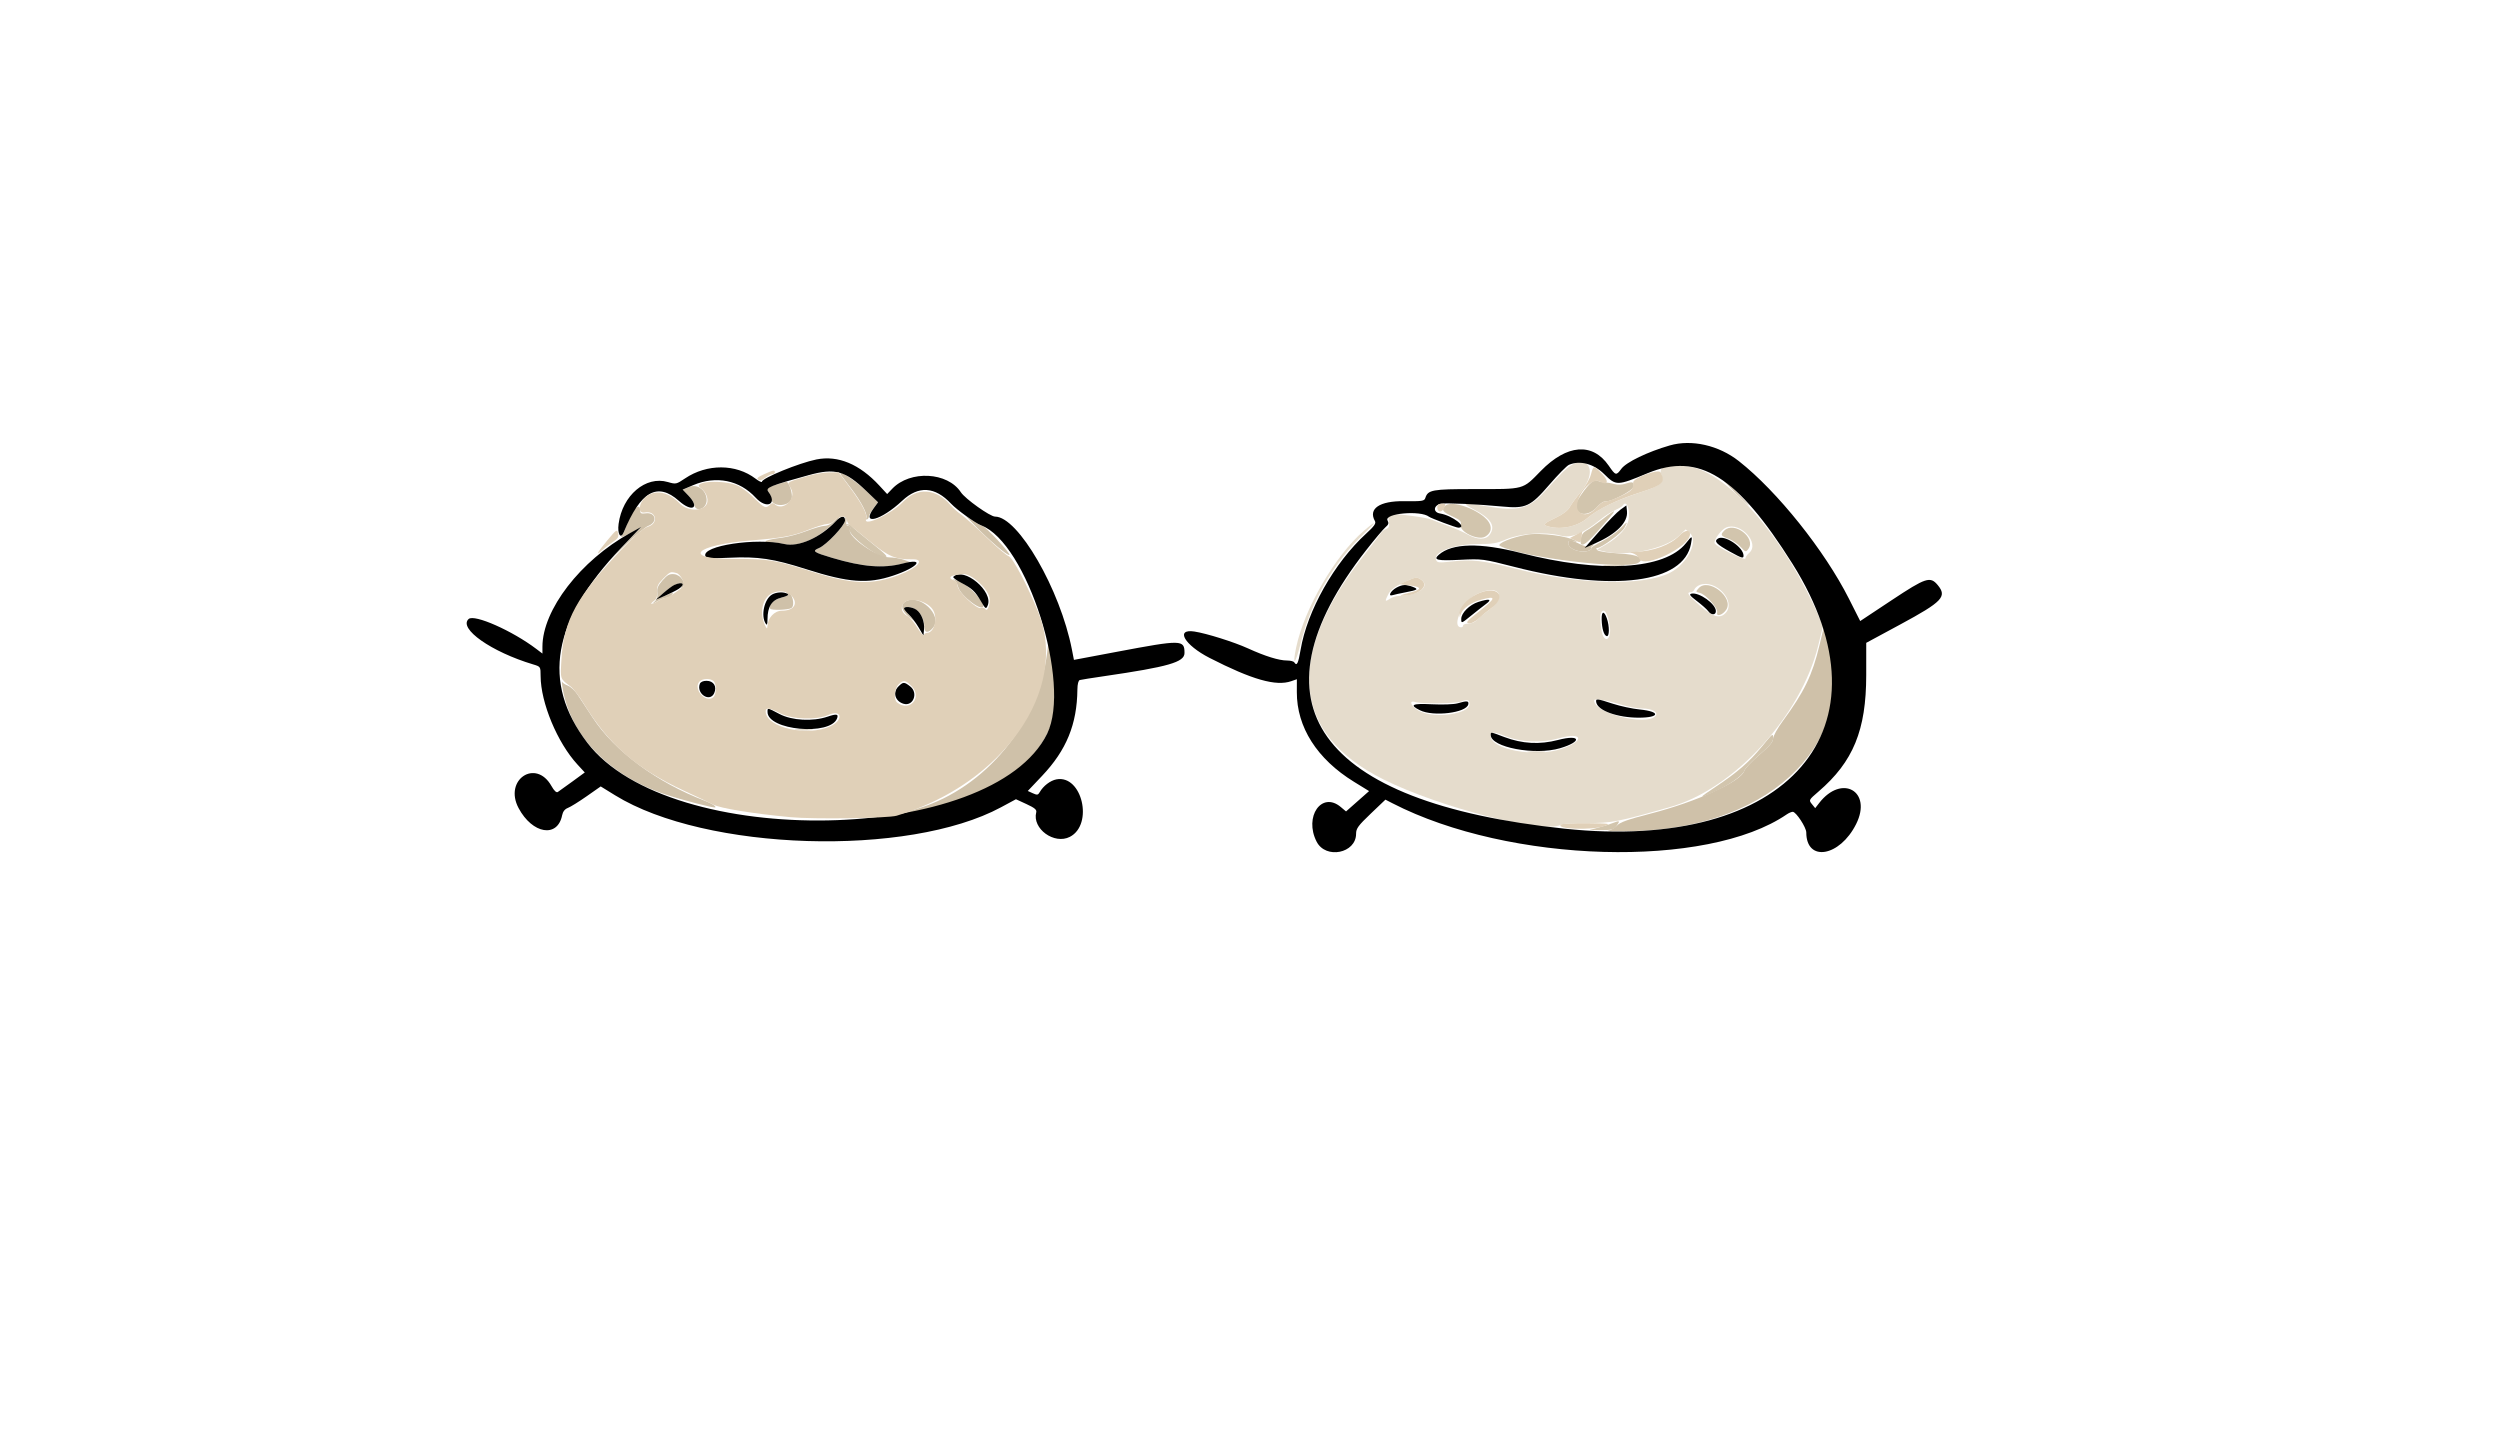 <svg xmlns="http://www.w3.org/2000/svg" width="1355" height="775" viewBox="0 0 1355 775" version="1.1"><path d="M 862.800 261.228 C 859.918 263.460, 854 271.951, 854 273.854 C 854 279.648, 860.882 280.176, 865.649 274.747 C 867.228 272.948, 869.218 271.611, 870.070 271.775 C 872.696 272.281, 884.741 266.098, 885.301 263.956 C 885.991 261.318, 884.836 260.813, 881.097 262.116 C 879.255 262.758, 876.839 262.877, 875.232 262.403 C 873.730 261.961, 871.375 261.529, 870 261.443 C 868.625 261.358, 866.812 260.988, 865.971 260.622 C 865.131 260.256, 863.703 260.528, 862.800 261.228 M 783.200 274.200 C 781.090 276.310, 781.882 277.457, 787.098 279.851 C 791.501 281.870, 792.134 282.517, 791.738 284.590 C 791.034 288.275, 801.007 293.064, 804.881 290.900 C 809.213 288.481, 808.971 283.947, 804.305 280.097 C 797.606 274.572, 786.055 271.345, 783.200 274.200 M 868.370 281.584 C 865.142 284.105, 861.316 286.789, 859.869 287.548 C 858.155 288.447, 857.084 289.974, 856.798 291.926 C 856.017 297.247, 858.667 296.138, 865.714 288.196 C 877.199 275.253, 877.529 274.433, 868.370 281.584 M 878 286.669 C 876.075 288.620, 871.575 291.721, 868 293.559 C 864.425 295.397, 861.950 296.931, 862.500 296.966 C 863.050 297.002, 862.825 297.467, 862 298 C 858.228 300.437, 850 297.924, 850 294.335 C 850 293.158, 850.664 292.933, 852.750 293.405 C 854.755 293.859, 855.073 293.766, 853.925 293.062 C 849.881 290.583, 834.973 288.649, 828.104 289.712 C 819.866 290.987, 810.759 294.731, 813 295.920 C 824.647 302.104, 881.711 309.022, 888 305.013 C 891.939 302.502, 887.700 300.523, 877.134 299.939 C 871.365 299.620, 866.464 298.864, 865.789 298.189 C 865.054 297.454, 864.999 297, 865.645 297 C 868.018 297, 879.005 288.891, 880.470 286.058 C 882.431 282.266, 882.317 282.294, 878 286.669 M 459.336 284.706 C 460.665 285.049, 461.017 285.794, 460.613 287.404 C 459.926 290.145, 475.335 302, 479.585 302 C 481.650 302, 480.316 300.576, 472.158 294.078 C 466.689 289.720, 461.914 285.670, 461.548 285.078 C 461.182 284.485, 460.121 284.052, 459.191 284.116 C 457.753 284.215, 457.775 284.303, 459.336 284.706 M 934.571 287.571 C 932.287 289.856, 932.579 290.446, 936.740 291.951 C 938.798 292.695, 941.770 294.683, 943.345 296.369 C 946.102 299.321, 946.261 299.364, 947.604 297.526 C 951.982 291.540, 939.861 282.282, 934.571 287.571 M 920.692 318.788 C 918.966 320.696, 918.986 320.780, 921.325 321.367 C 924.640 322.199, 931.304 329.728, 930.717 331.976 C 930.051 334.520, 933.696 333.393, 935.617 330.461 C 939.950 323.849, 925.992 312.932, 920.692 318.788 M 954.714 404.910 C 947.967 413.112, 941.523 418.706, 930.009 426.357 C 920.461 432.702, 920.276 433.095, 928.560 429.431 C 936.816 425.780, 944.689 420.317, 945.440 417.720 C 945.793 416.499, 949.438 412.638, 953.541 409.139 C 958.963 404.515, 961 402.126, 961 400.389 C 961 397.184, 961.172 397.060, 954.714 404.910 M 874 446.136 C 872.625 446.691, 869.250 447.758, 866.500 448.507 L 861.500 449.868 868 449.903 C 873.780 449.933, 874.699 449.664, 876.297 447.469 C 878.239 444.800, 877.857 444.579, 874 446.136" stroke="none" fill="#d2c5ad" fill-rule="evenodd"/><path d="M 846.618 256.281 C 844.353 258.635, 839.800 263.542, 836.500 267.184 C 828.826 275.654, 822.416 277.255, 806.865 274.583 C 793.075 272.215, 791.735 272.450, 798.648 276.029 C 808.129 280.938, 810.757 285.046, 807.443 289.777 C 805.395 292.702, 800.725 292.673, 795.500 289.701 C 793.300 288.451, 788.575 286.371, 785 285.081 C 781.425 283.791, 777.375 282.258, 776 281.675 C 773.050 280.424, 757.459 278.364, 754.323 278.810 C 752.439 279.078, 752.220 279.582, 752.701 282.542 C 753.146 285.284, 752.883 286.102, 751.378 286.657 C 750.345 287.038, 749.202 287.833, 748.839 288.425 C 748.475 289.016, 743.709 295.252, 738.249 302.282 C 696.374 356.191, 700.366 397.752, 749.789 422.430 C 780.168 437.599, 836.559 452.053, 845.886 447.061 C 847.184 446.367, 852.764 445.979, 860.254 446.062 C 873.101 446.206, 877.153 445.423, 905.500 437.314 C 940.049 427.432, 976.096 388.035, 985.468 349.914 L 988.070 339.329 986.168 334.914 C 967.656 291.953, 936.431 255.830, 915.203 252.818 C 904.035 251.234, 898.701 252.747, 900.321 257.039 C 902.088 261.722, 900.420 263.128, 888.396 267.090 C 875.593 271.308, 866.040 275.960, 860.565 280.643 C 855.025 285.381, 846.417 287.290, 839.250 285.370 C 835.917 284.477, 836.481 283.794, 843.170 280.622 C 847.206 278.708, 849.787 276.736, 850.870 274.739 C 851.767 273.086, 854.254 269.665, 856.398 267.136 C 867.879 253.589, 858.850 243.567, 846.618 256.281 M 879.491 274.015 C 879.146 274.573, 877.301 275.683, 875.392 276.481 C 873.483 277.278, 869.932 279.561, 867.501 281.552 C 858.055 289.293, 851.607 291.872, 845.701 290.273 C 837.738 288.117, 824.036 289.076, 816.371 292.325 C 811.313 294.469, 808.757 294.911, 801.750 294.853 C 788.460 294.743, 776.663 299.073, 778.341 303.445 C 778.939 305.005, 779.825 305.111, 786.257 304.390 C 797.946 303.081, 803.501 303.701, 822 308.377 C 855.626 316.878, 890.683 317.755, 905.086 310.457 C 914.550 305.661, 920.832 293.191, 915.927 288.937 L 913.636 286.950 910.068 290.365 C 902.383 297.720, 880.725 302.064, 868.573 298.687 L 865.646 297.873 870.573 295.033 C 877.393 291.101, 881.950 286.081, 882.658 281.719 C 883.618 275.805, 881.527 270.720, 879.491 274.015 M 739.163 287.732 C 723.670 301.080, 706.914 329.950, 702.535 350.842 C 700.206 361.952, 702.167 360.046, 705.025 348.421 C 710.457 326.331, 722.702 305.105, 738.940 289.632 C 746.387 282.537, 746.521 281.392, 739.163 287.732 M 935.500 285.939 C 932.883 287.031, 928.701 292.779, 929.330 294.418 C 930.056 296.310, 946 304.237, 946 302.706 C 946 302.012, 946.900 300.674, 948 299.732 C 954.109 294.501, 943.372 282.654, 935.500 285.939 M 760.313 315.929 C 756.064 317.939, 753.637 319.802, 752.563 321.878 C 750.471 325.923, 750.589 326.401, 753.223 324.557 C 754.445 323.701, 756.807 322.991, 758.473 322.981 C 768.562 322.916, 775.390 317.952, 770.404 314.306 C 767.942 312.506, 767.345 312.602, 760.313 315.929 M 921.228 317.064 C 919.978 317.552, 918.692 318.638, 918.371 319.476 C 918.049 320.314, 917.159 321, 916.393 321 C 913.846 321, 914.941 322.593, 921.427 328.322 C 928.401 334.483, 932.282 335.556, 935.345 332.171 C 941.131 325.777, 929.843 313.697, 921.228 317.064 M 800.252 322.104 C 792.922 325.732, 786.344 340, 792 340 C 792.550 340, 793 339.550, 793 339 C 793 338.450, 794.295 338, 795.878 338 C 797.460 338, 799.372 337.256, 800.126 336.348 C 800.881 335.439, 803.827 332.975, 806.674 330.872 C 817.332 322.998, 812.306 316.138, 800.252 322.104 M 867.589 332.627 C 866.865 334.516, 867.855 343.147, 869.011 345.018 C 871.054 348.323, 873.269 345.082, 872.569 339.810 C 871.550 332.124, 869.125 328.626, 867.589 332.627 M 792 380.201 C 789.258 381.371, 770.437 381.591, 766.979 380.493 C 763.078 379.255, 765.119 383.310, 769.500 385.500 C 777.851 389.676, 796.500 386.965, 796.500 381.575 C 796.500 379.208, 795.233 378.821, 792 380.201 M 864 379.672 C 864 386.489, 891.820 393.620, 897.197 388.183 C 899.207 386.151, 895.534 384, 890.056 384 C 887.547 384, 882.345 383.042, 878.497 381.872 C 870.306 379.380, 864 378.423, 864 379.672 M 808 398.932 C 808 406.272, 832.062 410.668, 846.282 405.926 C 859.183 401.624, 858.025 396.449, 844.987 400.139 C 835.792 402.741, 824.300 402.329, 816.213 399.107 C 809.667 396.498, 808 396.463, 808 398.932" stroke="none" fill="#e5dccc" fill-rule="evenodd"/><path d="M 456.045 257.748 C 456.845 258.846, 459.351 262.175, 461.614 265.145 C 466.812 271.970, 470.304 278.765, 469.581 280.649 C 469.269 281.462, 469.459 281.835, 470.011 281.493 C 470.555 281.157, 471 280.388, 471 279.785 C 471 279.182, 472.107 277.238, 473.460 275.464 L 475.919 272.239 469.689 266.257 C 463.155 259.982, 453.109 253.717, 456.045 257.748 M 940.500 267 C 944.320 270.850, 947.671 274, 947.946 274 C 948.221 274, 945.320 270.850, 941.500 267 C 937.680 263.150, 934.329 260, 934.054 260 C 933.779 260, 936.680 263.150, 940.500 267 M 420.202 262.848 C 415.142 264.426, 414.972 264.590, 416.420 266.500 C 417.254 267.600, 417.951 269.297, 417.968 270.271 C 418.049 274.763, 427.318 274.923, 429.014 270.462 C 429.912 268.101, 427.621 260.828, 426.065 261.098 C 425.754 261.152, 423.116 261.939, 420.202 262.848 M 373.659 263.933 L 369.885 265.516 372.891 268.396 C 374.544 269.980, 376.033 272.221, 376.199 273.378 C 376.860 277.991, 383 275.936, 383 271.100 C 383 265.846, 378.088 262.076, 373.659 263.933 M 343.091 277.354 C 341.946 279.205, 340.327 282.656, 339.492 285.023 C 338.657 287.391, 337.420 289.994, 336.743 290.810 C 336.066 291.625, 338.210 290.808, 341.506 288.995 L 347.500 285.698 338.500 295.099 L 329.500 304.500 339 295.301 C 344.225 290.242, 349.749 285.637, 351.276 285.066 C 356.648 283.060, 355.433 277.416, 349.807 278.242 C 347.634 278.561, 347 278.254, 347 276.886 C 347 273.707, 345.212 273.921, 343.091 277.354 M 452 282.500 C 450.663 283.923, 448.532 285, 447.053 285 C 445.624 285, 441.090 286.290, 436.977 287.866 C 432.865 289.442, 426.840 291.058, 423.588 291.458 C 415.478 292.455, 412.103 293.843, 417.500 293.961 C 419.700 294.009, 423.366 294.480, 425.646 295.006 C 430.877 296.214, 438.999 293.643, 445.830 288.617 C 450.325 285.311, 455.883 280, 454.849 280 C 454.574 280, 453.292 281.125, 452 282.500 M 458 282.074 C 458 284.676, 447.909 295.381, 443.884 297.048 C 439.962 298.673, 440.845 299.332, 451 302.355 C 466.941 307.100, 477.972 308.125, 488.053 305.798 L 493.258 304.597 489.879 303.375 C 488.021 302.702, 484.378 302.118, 481.784 302.076 C 475.282 301.971, 459.689 291.087, 460.636 287.314 C 461.046 285.682, 460.784 285, 459.747 285 C 458.719 285, 458.421 284.249, 458.755 282.500 C 459.018 281.125, 458.956 280, 458.617 280 C 458.277 280, 458 280.933, 458 282.074 M 528 284.445 C 535.418 292.227, 545.891 301.203, 547.088 300.804 C 548.271 300.410, 533.918 285, 532.368 285 C 531.871 285, 529.672 283.813, 527.482 282.362 L 523.500 279.725 528 284.445 M 850 294.443 C 850 297.937, 858.293 300.395, 862 298 C 862.825 297.467, 863.050 297.017, 862.500 297 C 861.950 296.983, 862.175 296.533, 863 296 C 863.825 295.467, 864.050 295.031, 863.500 295.031 C 862.950 295.031, 861.904 295.408, 861.176 295.870 C 860.369 296.382, 858.434 295.986, 856.215 294.855 C 851.844 292.626, 850 292.504, 850 294.443 M 869.784 306.738 C 872.689 306.941, 877.189 306.939, 879.784 306.734 C 882.378 306.528, 880 306.363, 874.500 306.365 C 869 306.368, 866.878 306.536, 869.784 306.738 M 359.104 314.535 C 356.645 317.335, 355.992 318.900, 356.269 321.327 C 356.526 323.577, 356.038 324.994, 354.564 326.275 C 352.913 327.711, 353.200 327.664, 356 326.039 C 357.925 324.922, 360.232 324.006, 361.128 324.004 C 362.023 324.002, 363.352 323.281, 364.082 322.401 C 365.293 320.942, 365.071 320.943, 361.551 322.414 C 356.482 324.532, 356.369 324.134, 360.945 320.291 C 365.721 316.282, 370.696 314.736, 369.605 317.600 C 369.057 319.039, 369.163 319.221, 370.042 318.348 C 372.116 316.292, 369.034 311.554, 365.392 311.198 C 362.892 310.953, 361.687 311.593, 359.104 314.535 M 517.596 314.765 C 518.199 315.169, 518.979 316.673, 519.329 318.107 C 520.518 322.971, 533.149 332.366, 532.967 328.250 C 532.870 326.061, 526.910 319.273, 522.994 316.891 C 519.093 314.518, 514.570 312.737, 517.596 314.765 M 426.833 321.876 C 427.749 322.456, 426.742 323.079, 423.615 323.867 C 419.256 324.964, 416.224 327.936, 417.447 329.914 C 418.056 330.899, 427.179 330.625, 428.887 329.570 C 431.173 328.157, 429.351 320.982, 426.715 321.015 C 425.852 321.026, 425.886 321.276, 426.833 321.876 M 490.750 326.045 C 487.839 327.799, 488.661 331.237, 492.750 334.410 L 496.500 337.319 493.250 333.862 C 489.454 329.824, 489.254 329, 492.066 329 C 496.915 329, 501 333.993, 501 339.919 C 501 343.201, 503.213 343.318, 505.750 340.169 C 511.105 333.523, 498.319 321.483, 490.750 326.045 M 986.157 349.709 C 982.303 365.895, 977.946 374.907, 966.317 390.740 C 963.384 394.734, 961 399.056, 961 400.379 C 961 402.128, 958.979 404.502, 953.541 409.139 C 949.438 412.638, 945.793 416.499, 945.440 417.720 C 943.754 423.554, 919.744 434.522, 894.404 441.033 C 882.200 444.169, 878.003 445.670, 876.365 447.483 C 875.190 448.782, 872.940 450.075, 871.365 450.356 C 869.789 450.638, 876.150 450.677, 885.500 450.445 C 961.899 448.546, 1009.251 400.019, 989.728 343.630 L 988.470 339.993 986.157 349.709 M 567.590 353.500 C 562.844 392.087, 534.325 426.814, 498.182 438.019 C 485.168 442.053, 486.198 442.943, 500.480 440.004 C 533.762 433.156, 557.529 418.125, 567.606 397.550 L 571.500 389.599 571.386 374.050 C 571.312 363.853, 570.766 356.607, 569.800 353 L 568.328 347.500 567.590 353.500 M 304.721 371.500 C 308.325 397.804, 329.397 420.091, 360.552 430.549 C 369.266 433.474, 387.185 438.148, 387.703 437.630 C 388.281 437.052, 385.694 435.409, 382 434.008 C 356.177 424.215, 333.060 407.099, 321.283 389.052 C 318.213 384.349, 314.531 378.733, 313.101 376.573 C 311.670 374.414, 309.278 372.183, 307.784 371.617 C 306.289 371.050, 304.897 370.117, 304.689 369.543 C 304.480 368.970, 304.495 369.850, 304.721 371.500 M 431.776 395.733 C 434.128 395.945, 437.728 395.942, 439.776 395.727 C 441.824 395.512, 439.900 395.339, 435.500 395.343 C 431.100 395.346, 429.424 395.522, 431.776 395.733 M 828.776 407.733 C 831.128 407.945, 834.728 407.942, 836.776 407.727 C 838.824 407.512, 836.900 407.339, 832.500 407.343 C 828.100 407.346, 826.424 407.522, 828.776 407.733" stroke="none" fill="#cfc1a9" fill-rule="evenodd"/><path d="M 905 241.434 C 893.040 244.887, 881.441 250.485, 878.775 254.090 C 875.964 257.892, 875.658 257.817, 871.930 252.398 C 863.181 239.681, 849.306 240.760, 835.115 255.260 C 825.047 265.547, 826.683 265.106, 798.745 265.085 C 776.359 265.068, 773.925 265.512, 772.546 269.856 C 771.995 271.592, 770.953 271.753, 761.062 271.633 C 747.699 271.470, 741.463 275.716, 745.217 282.423 C 745.918 283.676, 744.855 285.193, 740.476 289.196 C 723.140 305.040, 708.475 331.048, 704.908 352.273 C 703.670 359.643, 702.871 361.219, 701.500 359 C 701.160 358.450, 699.415 358, 697.622 358 C 693.199 358, 685.794 355.704, 676.377 351.413 C 668.833 347.975, 653.948 343.296, 647.338 342.285 C 636.808 340.675, 641.954 349.603, 655.578 356.583 C 678.580 368.366, 691.599 372.079, 699.843 369.205 L 702.904 368.137 702.882 375.073 C 702.822 394.115, 713.833 411.410, 733.865 423.737 L 742.044 428.771 735.798 434.286 L 729.552 439.801 726.699 437.401 C 716.354 428.695, 706.657 442.614, 713.611 456.189 C 718.551 465.834, 735 462.525, 735 451.887 C 735 449.049, 736.142 447.483, 742.949 440.989 L 750.899 433.405 754.699 435.362 C 818.120 468.024, 925.263 471.027, 968.473 441.355 C 969.557 440.610, 970.998 440, 971.674 440 C 973.458 440, 978.999 448.453, 979.004 451.180 C 979.030 467.444, 997.152 464.391, 1006.029 446.627 C 1014.931 428.811, 998.264 419.365, 985.973 435.261 L 983.838 438.021 982.058 435.823 C 980.301 433.654, 980.348 433.564, 985.592 429.062 C 1004.454 412.869, 1011.479 395.753, 1011.492 365.961 L 1011.500 348.421 1029.940 338.465 C 1052.833 326.104, 1055.439 323.364, 1050.250 317.114 C 1046.202 312.238, 1043.835 313.012, 1025.365 325.255 L 1008.230 336.612 1002.146 324.556 C 988.940 298.386, 963.325 266.347, 942.500 249.950 C 931.556 241.334, 916.887 238.002, 905 241.434 M 442.500 249.025 C 433.164 250.907, 413 259.144, 413 261.077 C 413 261.640, 411.439 260.911, 409.531 259.456 C 398.897 251.345, 383.212 251.282, 371.296 259.301 C 366.562 262.487, 366.324 262.537, 361.969 261.260 C 349.969 257.744, 337.357 268.467, 335.280 283.949 C 334.537 289.489, 336.397 292.521, 338.059 288.478 C 347.183 266.277, 356.289 261.099, 367.965 271.469 C 375.217 277.910, 379.598 275.308, 372.987 268.487 L 369.975 265.379 375.737 262.939 C 388.176 257.674, 400.831 260.223, 409.586 269.758 C 415.502 276.201, 421.581 273.322, 416.435 266.514 C 414.774 264.315, 417.119 263.355, 438.500 257.479 C 452.604 253.602, 458.103 255.131, 469.534 266.108 L 475.919 272.239 473.607 275.370 C 466.436 285.081, 477.421 282.234, 489.033 271.372 C 497.858 263.117, 506.729 263.668, 515.500 273.013 C 518.606 276.323, 528.626 283.546, 531.730 284.713 C 556.616 294.067, 580.859 370.496, 567.555 397.656 C 538.081 457.822, 363.002 461.225, 318.268 402.500 C 293.385 369.834, 299.245 336.199, 336.656 296.968 L 347.500 285.596 341.500 288.916 C 314.648 303.771, 294 330.561, 294 350.545 L 294 354.237 290.750 351.770 C 277.732 341.885, 257.059 332.731, 254.003 335.498 C 248.306 340.653, 266.299 353.317, 288.975 360.111 C 292.987 361.313, 293 361.333, 293.015 366.408 C 293.057 380.849, 302.092 402.551, 312.982 414.365 L 316.952 418.672 310.238 423.586 C 306.545 426.289, 302.987 428.842, 302.332 429.261 C 301.562 429.752, 300.348 428.613, 298.906 426.047 C 290.409 410.929, 272.896 422.644, 281.069 437.978 C 288.568 452.047, 302.189 454.305, 304.672 441.891 C 305.078 439.862, 306.131 438.521, 307.823 437.877 C 309.221 437.346, 313.790 434.511, 317.977 431.577 L 325.588 426.243 333.383 431.052 C 382.434 461.314, 492.164 464.714, 542.572 437.534 L 550.645 433.182 556.377 435.830 C 560.787 437.868, 562.001 438.890, 561.641 440.263 C 559.323 449.130, 571.409 457.942, 579.881 453.561 C 592.812 446.874, 586.482 419.811, 572.597 422.416 C 569.272 423.040, 565.432 425.987, 563.493 429.404 C 562.621 430.938, 562.118 431.011, 559.773 429.942 L 557.060 428.706 564.830 420.498 C 578.022 406.562, 583.749 392.549, 583.949 373.719 C 583.980 370.788, 584.484 368.799, 585.250 368.581 C 585.938 368.385, 591.900 367.438, 598.500 366.476 C 633.278 361.406, 642 358.894, 642 353.949 C 642 346.665, 640.579 346.639, 605.285 353.285 L 582.070 357.656 580.983 352.078 C 574.630 319.493, 551.813 280, 539.340 280 C 536.644 280, 523.136 270.382, 520.778 266.784 C 513.585 255.805, 493.317 254.753, 483.638 264.856 L 480.838 267.779 476.670 263.258 C 465.856 251.526, 454.194 246.668, 442.500 249.025 M 850.371 251.932 C 849.200 252.435, 844.397 257.313, 839.696 262.772 C 829.539 274.570, 826.941 275.769, 814.210 274.536 C 801.407 273.296, 783.188 272.467, 780.882 273.020 C 776.864 273.983, 776.615 277.676, 780.525 278.310 C 787.225 279.398, 795.679 286, 790.371 286 C 789.214 286, 775.584 280.899, 774.535 280.073 C 769.947 276.461, 749.994 278.251, 752.049 282.091 C 752.836 283.562, 752.596 284.357, 750.950 285.736 C 749.792 286.706, 745.074 292.314, 740.466 298.197 C 675.414 381.252, 713.680 434.967, 848 449.145 C 969.438 461.962, 1027.413 394.604, 971.541 305.610 C 941.623 257.956, 920.759 244.922, 892.939 256.504 C 876.442 263.372, 875.962 263.381, 869.436 256.937 C 863.765 251.337, 856.316 249.381, 850.371 251.932 M 878.302 276.221 C 876.542 277.475, 871.446 282.672, 866.977 287.770 L 858.850 297.041 864.589 294.503 C 876.179 289.377, 882.431 283.081, 881.826 277.144 L 881.500 273.942 878.302 276.221 M 452.924 282.591 C 444.695 291.385, 432.759 296.661, 425.148 294.868 C 409.950 291.286, 380.183 295.822, 382.321 301.393 C 382.802 302.647, 384.866 302.789, 395.375 302.293 C 410.863 301.561, 419.099 302.795, 437.097 308.544 C 459.870 315.820, 470.290 316.588, 484.062 312.006 C 497.650 307.486, 501.812 302.180, 489.207 305.446 C 478.618 308.190, 467.612 307.300, 451 302.355 C 440.845 299.332, 439.962 298.673, 443.884 297.048 C 447.909 295.381, 458 284.676, 458 282.074 C 458 279.249, 455.847 279.468, 452.924 282.591 M 913.752 294.445 C 902.314 308.779, 867.633 310.845, 824.500 299.759 C 802.122 294.008, 786.997 294.339, 779.774 300.738 C 776.660 303.496, 778.967 304.033, 791.317 303.423 C 803.381 302.828, 803.671 302.866, 821.058 307.321 C 874.463 321.005, 912.591 315.984, 916.527 294.750 C 917.381 290.148, 917.196 290.128, 913.752 294.445 M 931.128 291.900 C 928.807 293.370, 930.238 294.916, 937.762 299.071 C 944.112 302.578, 945 302.836, 945 301.180 C 945 296.590, 934.653 289.667, 931.128 291.900 M 516.691 312.642 C 516.338 312.995, 518.176 314.400, 520.775 315.764 C 526.966 319.013, 528.455 320.394, 531.657 325.858 C 534.158 330.125, 534.395 330.283, 535.290 328.275 C 538.675 320.690, 522.358 306.975, 516.691 312.642 M 365.500 317.029 C 364.400 317.526, 361.700 319.529, 359.500 321.481 L 355.500 325.031 360.500 322.866 C 363.250 321.675, 366.512 320.041, 367.750 319.235 C 371.733 316.641, 370.039 314.981, 365.500 317.029 M 756.869 318.510 C 753.715 320.223, 752.050 323.433, 754.756 322.582 C 755.715 322.281, 758.941 321.573, 761.924 321.010 C 768.536 319.761, 769.043 319.347, 765.574 318.028 C 762.010 316.673, 760.049 316.782, 756.869 318.510 M 418.500 322.208 C 414.252 324.644, 412.239 333.727, 415 338 C 415.720 339.115, 415.973 338.528, 415.985 335.718 C 416.013 328.752, 418.267 325.213, 423.519 323.891 C 426.706 323.088, 427.747 322.455, 426.833 321.876 C 424.959 320.688, 420.866 320.851, 418.500 322.208 M 916.712 321.762 C 915.325 322.072, 915.999 322.975, 919.712 325.782 C 922.345 327.774, 925.088 330.213, 925.807 331.202 C 927.493 333.523, 930 333.520, 930 331.196 C 930 327.315, 920.870 320.832, 916.712 321.762 M 801.179 326.267 C 796.495 327.766, 792 332.245, 792 335.413 C 792 338.017, 792.013 338.013, 797.250 333.762 C 800.138 331.418, 803.850 328.502, 805.500 327.282 C 808.930 324.745, 807.201 324.340, 801.179 326.267 M 490 329.826 C 490 330.280, 491.168 331.742, 492.595 333.076 C 494.023 334.409, 496.385 337.525, 497.845 340 L 500.500 344.500 500.822 341.131 C 501.218 336.994, 499.420 332.408, 496.640 330.460 C 494.398 328.890, 490 328.470, 490 329.826 M 868.100 335.750 C 868.232 340.738, 869.279 344.260, 870.778 344.759 C 872.339 345.280, 872.414 339.486, 870.902 335.149 C 869.411 330.872, 867.978 331.179, 868.100 335.750 M 379.317 370.617 C 377.249 376.006, 384.728 380.886, 387.094 375.692 C 388.726 372.112, 386.791 369, 382.933 369 C 381.096 369, 379.697 369.626, 379.317 370.617 M 486.913 372.087 C 483.732 375.268, 485.162 380.070, 489.699 381.439 C 494.952 383.024, 497.856 375.605, 493.365 372.073 C 490.086 369.493, 489.506 369.494, 486.913 372.087 M 865.184 380.715 C 866.043 385.180, 876.759 389.013, 888.299 388.985 C 899.741 388.956, 900.113 385.664, 888.801 384.549 C 884.817 384.156, 878.224 382.747, 874.151 381.418 C 865.331 378.539, 864.756 378.493, 865.184 380.715 M 790 381.203 C 788.047 381.773, 781.947 382.001, 776.202 381.718 C 765.347 381.183, 763.654 382.010, 769.574 384.956 C 776.871 388.586, 794.922 386.361, 795.815 381.722 C 796.185 379.799, 795.127 379.705, 790 381.203 M 416 385.896 C 416 395.813, 450.003 398.974, 453.677 389.399 C 454.604 386.982, 453.458 386.765, 448.560 388.428 C 440.497 391.166, 429.247 390.549, 422.500 387 C 415.757 383.453, 416 383.494, 416 385.896 M 808 398.427 C 808 405.033, 831.992 409.567, 845.586 405.530 C 857.792 401.906, 856.749 397.838, 844.442 401.068 C 834.572 403.657, 825.105 403.152, 815.454 399.519 C 807.588 396.558, 808 396.619, 808 398.427" stroke="none" fill="#000000" fill-rule="evenodd"/><path d="M 862.271 257.250 C 861.641 259.587, 859.185 263.808, 856.813 266.629 C 854.441 269.450, 851.767 273.104, 850.870 274.750 C 849.791 276.731, 847.188 278.716, 843.170 280.622 C 836.481 283.794, 835.917 284.477, 839.250 285.370 C 846.418 287.291, 855.026 285.381, 860.565 280.641 C 865.964 276.023, 876.574 270.857, 888.483 267.050 C 901.411 262.917, 902.924 261.463, 899.993 255.987 C 898.907 253.958, 885.017 259.126, 885.172 261.500 C 885.404 265.065, 884.501 266.045, 878.309 268.942 C 874.630 270.664, 870.922 271.939, 870.070 271.775 C 869.218 271.611, 867.228 272.948, 865.649 274.747 C 862.022 278.878, 858.587 279.841, 855.960 277.464 C 851.235 273.188, 861.413 258.010, 867 261 C 871.451 263.382, 872.281 260.873, 868.369 256.866 C 863.685 252.069, 863.665 252.071, 862.271 257.250 M 414.025 257.074 C 410.685 258.589, 409.908 259.325, 410.963 259.977 C 411.894 260.552, 413.210 260.194, 414.822 258.925 C 416.168 257.866, 417.884 257, 418.635 257 C 419.386 257, 420 256.550, 420 256 C 420 254.601, 419.133 254.757, 414.025 257.074 M 435.500 258.654 C 425.850 261.743, 426.570 261.085, 428.719 264.853 C 431.888 270.411, 424.149 277.549, 419.737 273.137 C 419.059 272.459, 418.258 272.599, 417.293 273.564 C 415.104 275.753, 414.231 275.393, 408.929 270.119 C 406.230 267.435, 402.330 264.419, 400.261 263.417 C 392.808 259.809, 374.382 260.778, 379.695 264.499 C 383.216 266.965, 384.594 271.686, 382.477 274.026 C 379.469 277.349, 372.100 276.764, 368.437 272.911 C 363.088 267.285, 356.721 265.481, 351.684 268.163 C 346.532 270.908, 344.765 278.660, 349.499 277.755 C 355.685 276.573, 357.189 283.710, 351.128 285.491 C 348.819 286.170, 344.429 289.952, 337.199 297.491 C 312.643 323.097, 305.504 336.113, 304.294 357.491 C 303.678 368.356, 303.477 367.757, 309.199 372.044 C 310.684 373.156, 314.033 377.538, 316.641 381.783 C 330.193 403.834, 344.988 416.643, 370.631 428.526 C 377.159 431.551, 384.300 434.949, 386.500 436.076 C 390.537 438.145, 407.961 440.982, 428.500 442.914 C 440.940 444.084, 481.272 443.525, 486 442.117 C 543.666 424.944, 579.442 373.890, 562.933 332.330 C 557.129 317.720, 548.899 302.102, 546.633 301.399 C 545.460 301.035, 540 296.370, 534.500 291.033 C 529 285.695, 522.925 280.247, 521 278.928 C 519.075 277.608, 516.429 275.262, 515.120 273.715 C 507.512 264.724, 497.079 264.006, 489.524 271.952 C 483.210 278.591, 467.703 285.822, 469.430 281.321 C 470.319 279.006, 467.429 273.337, 460.795 264.380 L 454.589 256 449.044 256.047 C 445.971 256.073, 439.934 257.235, 435.500 258.654 M 779 274.893 C 779 277.762, 781.413 278.083, 782.687 275.384 C 783.708 273.221, 783.589 273, 781.406 273 C 779.712 273, 779 273.560, 779 274.893 M 452.500 282 C 451.505 283.100, 449.646 284, 448.371 284 C 447.096 284, 442.553 285.402, 438.276 287.115 C 429.774 290.522, 424.379 291.525, 407 292.930 C 376.194 295.422, 369.238 303.044, 397.859 302.948 C 416.524 302.885, 419.834 303.427, 440.071 309.860 C 461.683 316.729, 472.416 317.168, 486.905 311.772 C 497.276 307.911, 501.684 303.056, 494.728 303.158 C 485.339 303.295, 481.665 301.759, 471.441 293.420 C 466.100 289.064, 461.116 285, 460.365 284.390 C 459.614 283.779, 459 282.542, 459 281.640 C 459 279.304, 454.726 279.541, 452.500 282 M 329.214 292.839 C 323.735 299.422, 322.458 301.767, 326.250 298.279 C 327.488 297.141, 330.094 295.144, 332.042 293.841 C 334.935 291.906, 335.478 291.023, 335.005 289.023 C 334.461 286.715, 334.128 286.934, 329.214 292.839 M 910.365 290.167 C 905.425 295.368, 896.048 298.834, 886.201 299.100 C 883.029 299.185, 882.857 299.297, 885 299.882 C 886.375 300.258, 887.950 301.590, 888.500 302.842 C 890.958 308.438, 916 296.316, 916 289.530 C 916 286.900, 913.163 287.221, 910.365 290.167 M 854.184 289.852 L 850.869 291.619 853.481 292.810 C 856.892 294.363, 856.707 294.453, 857.213 291 C 857.455 289.350, 857.619 288.019, 857.577 288.042 C 857.535 288.065, 856.008 288.879, 854.184 289.852 M 359.506 313.561 C 356.595 316.472, 355.989 317.768, 356.184 320.669 C 356.346 323.072, 355.871 324.621, 354.712 325.469 C 351.717 327.659, 352.871 328.049, 356.250 325.989 C 358.038 324.899, 360.093 324.006, 360.817 324.004 C 361.893 324.001, 366.342 321.169, 370.263 317.992 C 371.667 316.855, 368.934 311.216, 366.687 310.614 C 363.373 309.725, 363.320 309.747, 359.506 313.561 M 517.750 311.716 C 514.527 312.204, 514.152 313.596, 517 314.500 C 518.232 314.891, 519 316.013, 519 317.422 C 519 320.498, 529.410 330.440, 531.708 329.559 C 532.606 329.214, 533.688 329.495, 534.113 330.182 C 535.230 331.990, 537.015 326.818, 536.297 323.857 C 534.972 318.397, 526.124 310.646, 521.790 311.150 C 521.080 311.232, 519.263 311.487, 517.750 311.716 M 762.500 314.859 L 758.500 316.666 763.299 317.216 C 771.247 318.126, 771.078 319.542, 762.780 321.551 C 759.876 322.255, 758.400 322.859, 759.500 322.896 C 768.242 323.183, 775.127 317.760, 770.404 314.306 C 768.105 312.625, 767.325 312.680, 762.500 314.859 M 418.315 321.603 C 413.306 324.094, 411.498 332.024, 414.464 338.500 C 415.545 340.862, 415.856 341.075, 415.923 339.500 C 416.121 334.838, 419.729 331, 423.914 331 C 430.185 331, 432.748 327.249, 429.250 323.191 C 426.810 320.359, 422.172 319.686, 418.315 321.603 M 800.252 322.104 C 795.199 324.606, 790.975 329.304, 791.063 332.327 L 791.127 334.500 791.985 332.374 C 793.125 329.551, 797.570 326.485, 802.500 325.119 C 811.326 322.674, 811.103 324.015, 801.425 331.579 C 795.116 336.510, 794.216 337.556, 796.040 337.835 C 797.402 338.043, 799.416 337.075, 801.365 335.276 C 803.089 333.684, 806.157 331.172, 808.182 329.692 C 817.549 322.849, 811.138 316.716, 800.252 322.104 M 489.604 327.155 C 487.864 329.639, 488.815 332.296, 492.069 334.037 C 493.182 334.632, 495.508 337.421, 497.238 340.233 C 498.969 343.045, 500.561 344.818, 500.776 344.173 C 500.991 343.528, 501.734 343, 502.428 343 C 506.496 343, 508.479 334.557, 505.433 330.208 C 501.998 325.303, 492.222 323.417, 489.604 327.155 M 378.991 369.511 C 375.635 373.555, 382.552 381.277, 386.555 377.954 C 388.305 376.502, 388.463 370.863, 386.800 369.200 C 385.119 367.519, 380.491 367.704, 378.991 369.511 M 487 371 C 484.738 373.262, 484.283 379.181, 486.250 380.755 C 492.964 386.127, 500.160 378.006, 494.077 371.923 C 490.620 368.466, 489.659 368.341, 487 371 M 415 385.535 C 415 394.345, 437.695 399.509, 450.244 393.554 C 457.334 390.190, 456.170 384.267, 449.050 387.478 C 442.584 390.393, 429.284 389.950, 422.836 386.605 C 417.098 383.628, 415 383.341, 415 385.535 M 846.143 446.870 C 842.315 449.353, 862.887 450.151, 869.435 447.773 C 873.231 446.394, 872.913 446.337, 860.435 446.167 C 853.321 446.069, 846.889 446.386, 846.143 446.870" stroke="none" fill="#e0d0b8" fill-rule="evenodd"/></svg>